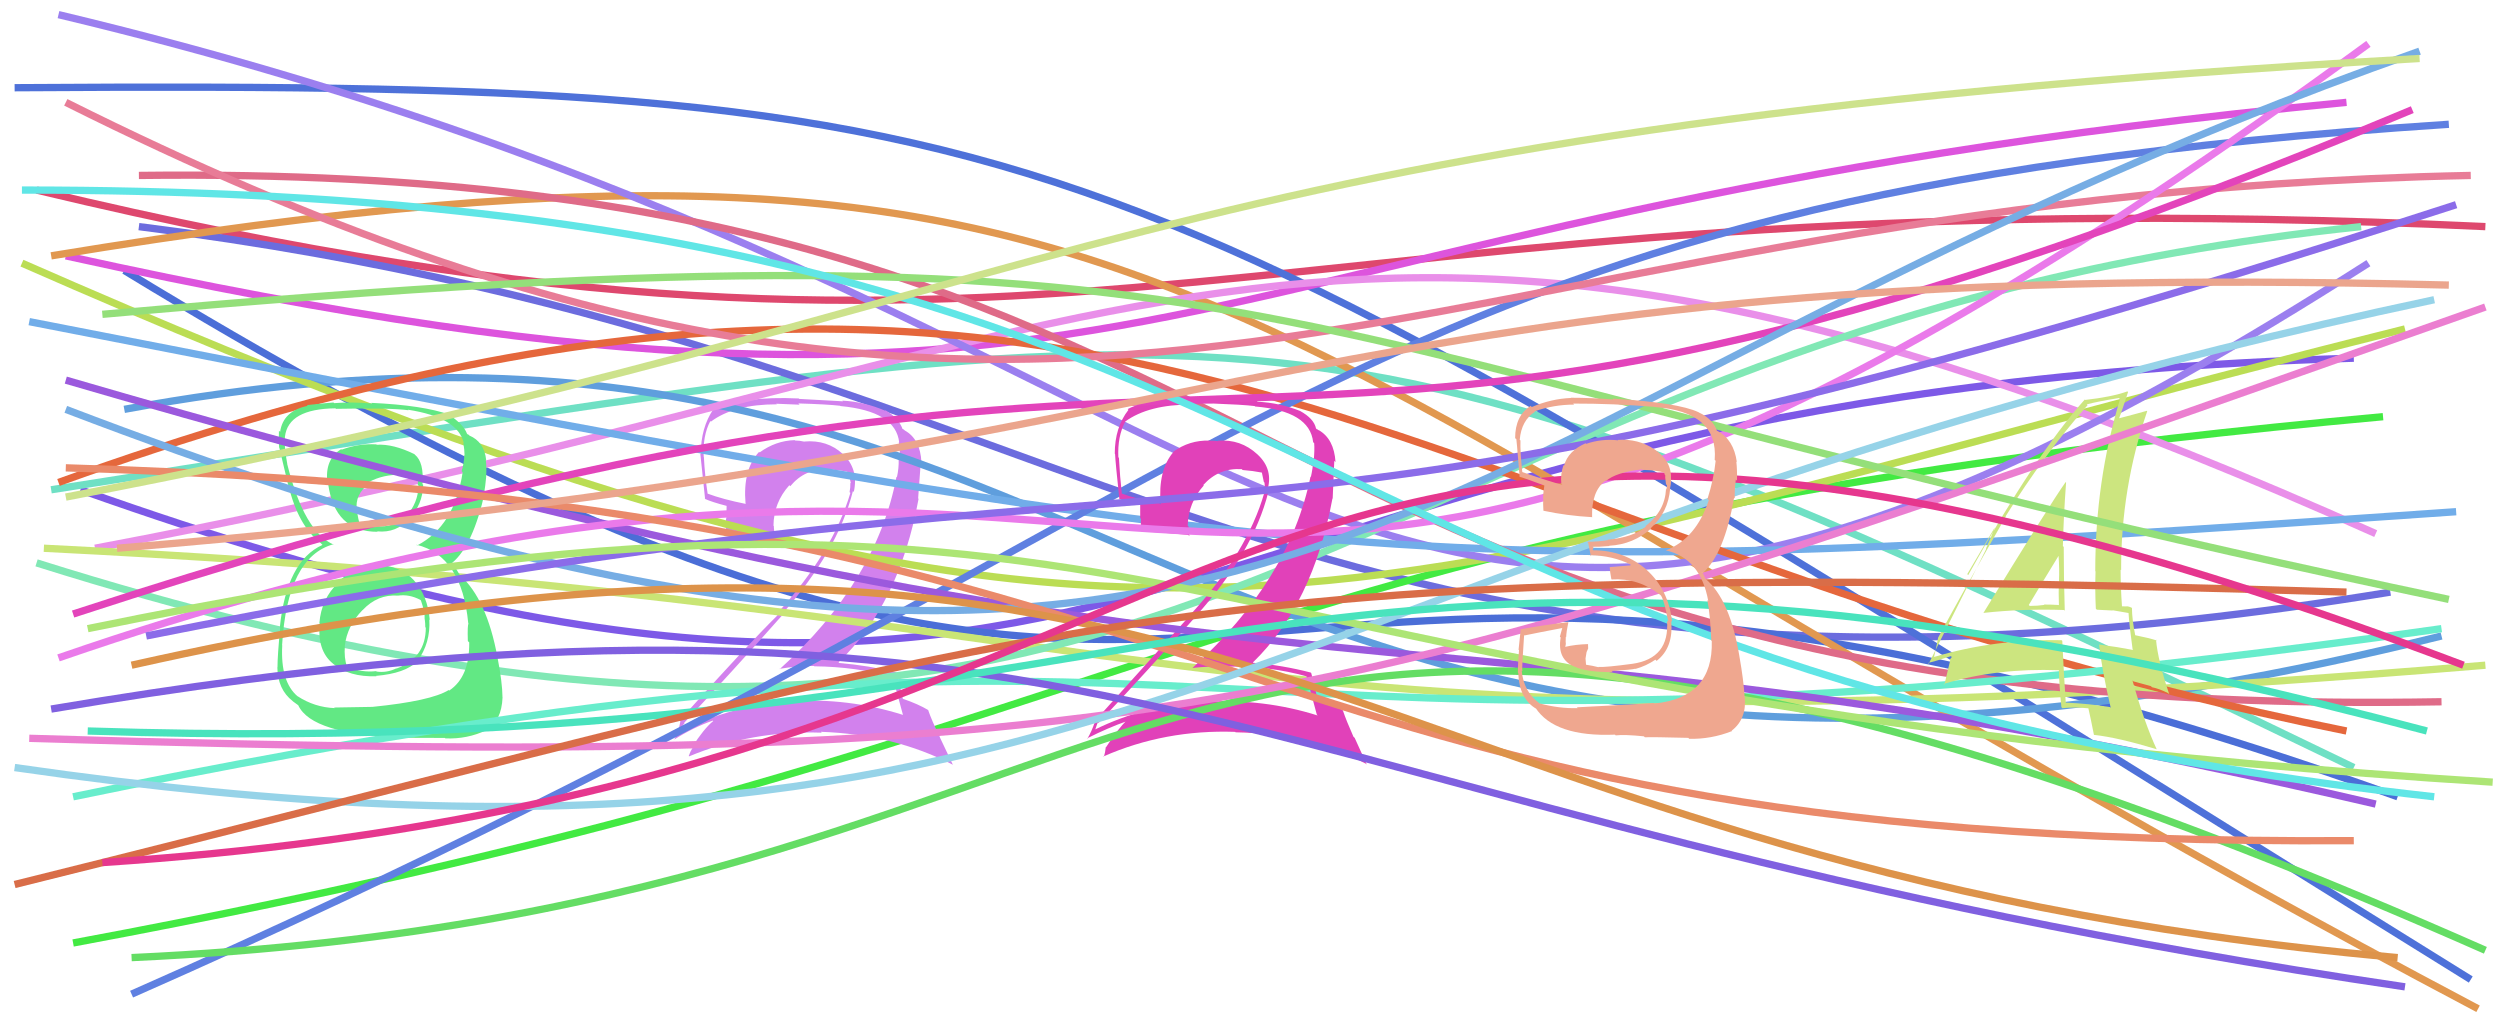 <svg xmlns="http://www.w3.org/2000/svg" width="342" height="140" viewBox="0,0,342,140"><path d="M5 26 C151 61,169 23,340 31" stroke="#de486e" fill="none"/><path d="M11 67 C163 121,153 54,322 49" stroke="#7d59e7" fill="none"/><path d="M7 67 C180 40,177 35,322 105" stroke="#6fe0c4" fill="none"/><path d="M19 31 C154 48,174 106,327 81" stroke="#6c6cde" fill="none"/><path d="M17 37 C181 137,152 46,328 109" stroke="#4b6ed7" fill="none"/><path d="M10 129 C166 100,162 72,326 57" stroke="#42ea42" fill="none"/><path d="M2 12 C152 11,151 18,338 134" stroke="#4e71d9" fill="none"/><path d="M9 35 C163 69,154 30,321 14" stroke="#dd54dd" fill="none"/><path fill="#d281ed" d="M122.17 92.66L122.04 92.53L122.06 92.55Q122.60 94.29 123.53 97.82L123.47 97.75L123.50 97.79Q116.09 95.44 108.03 95.91L108.13 96.01L108.03 95.91Q100.17 96.51 93.17 99.97L93.12 99.92L93.09 99.89Q93.61 98.81 93.68 98.95L93.64 98.90L93.60 98.87Q100.12 91.93 106.98 84.20L107.02 84.24L106.89 84.11Q114.61 75.38 116.68 67.18L116.80 67.30L116.80 67.30Q117.50 64.14 115.27 62.07L115.32 62.12L115.30 62.11Q113.16 60.13 110.03 60.40L110.05 60.42L110.05 60.42Q109.36 60.26 108.76 60.26L108.73 60.23L108.70 60.21Q106.12 60.29 103.92 61.89L103.84 61.81L103.85 61.81Q101.59 64.22 101.99 68.88L101.96 68.85L102.05 68.94Q98.88 68.31 96.75 67.51L96.71 67.46L96.81 67.57Q96.42 65.05 96.29 62.52L96.30 62.53L96.27 62.49Q96.11 59.60 97.17 57.60L97.28 57.71L97.25 57.68Q100.41 55.31 106.27 55.31L106.19 55.23L109.38 55.36L109.21 55.19Q113.27 55.31 114.93 55.51L114.96 55.54L114.98 55.55Q122.55 56.26 123.01 60.53L122.99 60.50L122.95 60.46Q123.18 61.56 123.05 62.96L123.03 62.94L122.94 62.85Q122.97 64.08 122.70 65.27L122.75 65.33L122.64 65.21Q119.92 79.55 106.66 91.54L106.58 91.46L106.62 91.50Q108.96 91.10 111.35 91.10L111.42 91.17L111.39 91.15Q117.12 91.21 122.12 92.61ZM121.03 56.08L121.01 56.06L121.17 56.22Q118.22 54.94 115.23 54.81L115.32 54.90L109.33 54.57L109.27 54.51Q101.58 54.15 97.71 56.08L97.60 55.96L97.60 55.96Q95.87 58.50 95.87 62.10L95.76 61.99L95.80 62.03Q95.93 63.36 96.46 68.29L96.29 68.11L96.42 68.24Q97.40 68.69 99.46 69.22L99.40 69.16L99.37 70.92L99.34 70.89Q99.22 71.64 99.35 72.58L99.41 72.63L99.54 72.76Q101.72 72.94 106.05 73.34L105.88 73.17L106.05 73.35Q105.86 72.55 105.86 71.95L105.87 71.97L105.81 71.91Q105.85 68.75 107.98 66.38L107.97 66.37L108.11 66.51Q110.15 64.05 113.28 64.25L113.24 64.21L113.27 64.24Q114.56 64.26 115.89 64.53L116.00 64.64L115.96 64.60Q116.26 65.37 116.40 66.10L116.35 66.06L116.33 66.04Q116.35 66.72 116.22 67.32L116.26 67.36L116.33 67.43Q113.94 75.57 106.21 84.03L106.28 84.10L106.36 84.18Q102.49 87.97 92.96 98.56L93.02 98.62L93.08 98.68Q92.81 100.21 92.21 101.21L92.20 101.19L92.20 101.19Q94.84 99.51 97.51 98.58L97.50 98.56L97.57 98.64Q96.31 99.65 94.65 102.25L94.55 102.15L94.73 102.33Q94.42 102.82 94.22 103.42L94.20 103.40L94.27 103.47Q102.83 99.90 112.42 100.23L112.45 100.27L112.30 100.11Q122.32 100.47 130.32 104.60L130.37 104.66L128.57 100.86L128.60 100.89Q127.44 98.53 126.97 97.13L127.05 97.21L126.99 97.14Q125.63 96.32 123.50 95.59L123.56 95.65L123.51 95.60Q123.27 94.36 122.60 91.96L122.68 92.04L122.61 91.97Q118.82 91.04 114.82 90.70L114.79 90.68L114.71 90.60Q123.00 82.70 125.66 68.24L125.60 68.18L125.97 63.15L126.05 63.23Q125.91 60.09 123.78 58.89L123.62 58.74L123.56 58.74L123.61 58.79Q123.55 58.67 123.42 58.67L123.43 58.68L123.49 58.74Q122.93 57.12 121.00 56.05Z"/><path d="M17 56 C158 30,157 131,334 87" stroke="#5f9edd" fill="none"/><path d="M7 35 C165 9,163 45,339 138" stroke="#e19850" fill="none"/><path d="M3 36 C160 105,181 82,329 45" stroke="#bbdd54" fill="none"/><path d="M13 75 C162 47,182 9,325 73" stroke="#e98fe9" fill="none"/><path d="M8 2 C188 45,180 128,324 36" stroke="#9b7fef" fill="none"/><path d="M6 75 C167 83,160 106,340 91" stroke="#c9e575" fill="none"/><path d="M5 77 C170 129,180 46,323 31" stroke="#81e8b5" fill="none"/><path d="M4 44 C183 79,192 80,336 70" stroke="#71ade9" fill="none"/><path d="M19 24 C182 22,164 99,334 96" stroke="#df6b88" fill="none"/><path d="M8 66 C155 13,191 74,321 100" stroke="#e5673c" fill="none"/><path fill="#62e884" d="M51.57 77.33L51.59 77.35L51.50 77.25Q48.35 77.38 46.22 79.71L46.17 79.66L46.25 79.74Q43.96 81.91 43.69 85.24L43.83 85.37L43.73 85.28Q43.38 88.99 45.51 90.75L45.55 90.79L45.55 90.79Q47.77 92.65 51.50 92.51L51.39 92.41L51.45 92.46Q55.44 92.12 57.10 90.46L57.13 90.48L57.10 90.45Q58.92 87.95 58.73 84.75L58.84 84.86L58.79 84.81Q58.51 81.47 56.61 79.37L56.60 79.36L56.70 79.46Q54.75 77.31 51.55 77.31ZM51.52 60.82L51.50 60.81L51.48 60.79Q49.08 60.65 46.75 61.51L46.76 61.53L46.68 61.44Q44.39 62.82 44.79 66.08L44.77 66.06L44.89 66.19Q45.79 72.75 51.65 72.75L51.47 72.57L51.60 72.69Q54.25 72.95 55.99 70.95L56.08 71.05L55.97 70.94Q57.82 69.06 57.89 66.33L57.90 66.34L57.79 66.22Q58.03 63.26 56.76 62.20L56.63 62.07L56.68 62.12Q53.80 60.71 51.54 60.84ZM51.09 96.83L50.95 96.70L45.71 96.79L45.79 96.87Q43.02 96.76 40.69 95.23L40.65 95.19L40.74 95.28Q38.34 93.28 38.61 88.28L38.54 88.22L38.59 88.26Q39.30 76.18 45.63 74.45L45.76 74.58L45.71 74.53Q41.62 72.84 39.28 63.44L39.37 63.53L39.30 63.46Q38.85 61.14 38.98 59.74L38.93 59.69L38.98 59.74Q39.43 55.93 45.89 55.86L45.92 55.89L45.96 55.93Q53.34 55.78 55.88 56.12L55.90 56.15L55.81 56.05Q62.65 57.10 63.45 60.63L63.32 60.50L63.38 60.56Q63.55 61.59 63.55 62.26L63.61 62.32L63.52 62.23Q63.48 63.39 63.15 64.46L63.31 64.62L63.29 64.60Q62.19 71.96 57.06 74.62L56.97 74.53L56.95 74.51Q63.19 76.03 64.06 85.29L64.08 85.31L64.10 85.33Q63.93 85.43 64.00 87.69L64.10 87.80L64.19 87.88Q64.25 92.61 61.45 94.47L61.36 94.38L61.38 94.40Q58.95 95.90 50.95 96.70ZM54.99 100.81L55.12 100.93L60.86 100.95L60.93 101.01Q63.92 101.14 66.59 99.87L66.56 99.85L66.56 99.85Q68.62 98.64 68.75 95.38L68.65 95.27L68.74 95.36Q68.72 93.35 68.06 89.95L68.14 90.03L68.06 89.95Q66.59 81.95 62.92 78.69L62.91 78.68L62.42 77.85L62.14 77.44L61.85 76.95L61.88 76.98Q64.73 74.57 66.33 67.30L66.27 67.24L66.26 67.24Q66.37 66.68 66.51 65.22L66.44 65.15L66.50 65.21Q66.59 63.97 66.46 62.90L66.50 62.95L66.51 62.95Q66.26 60.44 64.19 59.57L64.16 59.53L64.20 59.51L63.98 59.42L63.88 59.32Q63.45 58.10 61.39 56.70L61.28 56.59L61.48 56.73L61.49 56.73Q57.93 55.44 50.80 55.11L50.85 55.16L50.90 55.21Q48.12 54.95 45.72 55.15L45.67 55.11L45.62 55.06Q44.26 55.16 41.99 55.42L41.99 55.42L42.08 55.52Q38.72 56.22 38.32 59.08L38.23 58.99L38.16 58.92Q38.11 59.81 38.18 61.21L38.22 61.25L38.21 61.24Q38.41 62.17 39.41 66.30L39.53 66.42L39.44 66.33Q40.78 71.93 43.84 74.26L43.97 74.39L44.08 74.51L44.12 74.54Q39.21 76.76 38.28 85.82L38.20 85.74L38.33 85.88Q37.96 89.70 37.96 91.30L37.82 91.16L37.94 91.28Q37.98 94.31 40.04 95.91L40.08 95.95L40.09 95.96Q40.36 96.16 40.83 96.50L40.74 96.42L40.79 96.46Q42.62 100.49 55.08 100.89ZM54.41 81.43L54.47 81.49L54.46 81.48Q55.97 81.26 57.50 82.06L57.66 82.22L57.58 82.14Q58.16 83.78 58.09 84.72L58.09 84.72L58.11 84.74Q58.18 85.27 58.18 85.80L58.24 85.86L58.25 85.88Q58.24 90.00 54.24 91.46L54.15 91.37L54.22 91.43Q52.92 92.07 51.52 91.87L51.38 91.73L51.46 91.81Q49.56 92.04 47.56 91.24L47.43 91.11L47.46 91.14Q47.05 90.06 47.18 88.33L47.19 88.34L47.17 88.32Q47.50 85.59 49.60 83.45L49.58 83.44L49.61 83.46Q51.65 81.28 54.45 81.48ZM54.84 64.88L54.77 64.81L54.89 64.93Q56.26 64.69 57.19 64.96L57.24 65.01L57.15 66.32L57.26 66.43Q57.19 68.82 55.59 70.59L55.62 70.62L55.47 70.47Q53.92 72.28 51.52 71.95L51.62 72.05L51.49 71.92Q49.87 72.03 49.13 71.63L49.20 71.70L49.20 71.70Q49.03 71.13 48.83 69.93L48.89 69.98L48.82 69.92Q48.47 67.57 50.60 66.10L50.59 66.09L50.45 65.95Q52.44 64.88 54.91 64.95Z"/><path d="M10 109 C179 74,150 112,334 86" stroke="#68edcc" fill="none"/><path d="M18 136 C179 65,182 27,335 17" stroke="#5f80e1" fill="none"/><path fill="#cce57f" d="M271.37 83.92L271.45 84.00L271.30 83.85Q276.77 83.25 282.36 83.45L282.39 83.48L282.46 83.55Q282.32 79.02 282.32 74.82L282.22 74.72L282.20 74.70Q282.31 70.48 282.64 66.01L282.57 65.94L282.58 65.95Q280.45 68.95 271.32 83.87ZM288.79 96.87L288.63 96.72L288.65 96.73Q285.77 96.26 282.64 96.12L282.70 96.19L282.59 96.07Q282.32 92.00 282.12 87.67L282.14 87.69L282.03 87.58Q272.85 87.40 264.59 89.87L264.59 89.86L264.58 89.85Q264.80 89.00 265.13 87.27L264.96 87.10L265.12 87.26Q268.15 81.63 274.41 70.63L274.35 70.58L274.38 70.61Q279.59 62.22 285.58 55.43L285.50 55.35L285.48 55.32Q286.94 54.92 289.87 54.45L290.06 54.64L290.02 54.60Q286.63 65.80 286.63 78.12L286.63 78.13L286.67 78.17Q286.58 80.67 286.71 83.27L286.85 83.41L289.02 83.52L288.99 83.48Q290.18 83.67 291.24 83.87L291.15 83.78L291.18 83.81Q291.27 85.43 291.74 88.83L291.90 89.00L291.83 88.92Q289.75 88.51 287.15 88.17L287.01 88.03L287.15 88.17Q287.55 91.71 288.75 96.84ZM291.71 83.20L291.72 83.22L291.67 83.17Q291.24 82.94 290.91 82.94L290.93 82.96L290.24 82.94L290.29 82.98Q290.10 80.39 290.10 77.93L290.13 77.96L290.17 78.00Q290.14 66.78 293.74 56.25L293.74 56.25L293.68 56.20Q292.28 56.60 289.75 57.26L289.91 57.42L289.85 57.36Q290.32 56.10 291.12 53.63L291.05 53.56L291.03 53.54Q288.86 54.31 285.26 54.71L285.16 54.61L285.20 54.65Q278.38 62.28 269.25 78.67L269.12 78.54L272.85 72.21L272.87 72.23Q272.15 74.04 271.68 75.04L271.72 75.08L263.85 90.79L263.76 90.70Q264.88 90.42 266.88 89.76L267.01 89.88L266.71 90.26L266.79 90.33Q266.53 91.47 265.99 93.67L266.06 93.73L265.89 93.56Q273.21 91.36 281.67 91.69L281.54 91.55L281.66 91.68Q281.66 93.28 282.00 96.74L282.07 96.81L282.13 96.88Q283.82 96.70 285.69 96.90L285.73 96.95L285.69 96.90Q285.98 98.13 286.45 100.53L286.58 100.66L286.45 100.53Q289.74 100.89 295.01 102.49L295.09 102.57L295.05 102.53Q293.32 98.81 291.72 93.08L291.85 93.21L294.24 93.86L294.39 94.01Q295.40 94.22 296.60 94.82L296.63 94.85L296.76 94.99Q295.21 90.43 294.94 87.50L295.08 87.64L295.06 87.62Q293.97 87.27 291.98 86.87L292.04 86.93L292.12 87.02Q291.65 84.68 291.65 83.15ZM277.73 82.95L277.66 82.88L277.54 82.76Q278.88 80.50 281.61 76.04L281.75 76.18L281.61 76.04Q281.74 77.83 281.67 79.49L281.72 79.54L281.65 79.48Q281.60 81.15 281.66 82.82L281.78 82.93L281.61 82.76Q280.61 82.70 279.61 82.70L279.71 82.80L279.66 82.75Q278.73 82.89 277.67 82.89Z"/><path fill="#e141b9" d="M178.67 92.50L178.78 92.60L178.75 92.58Q179.21 94.23 180.14 97.76L180.26 97.88L180.26 97.88Q172.86 95.54 164.80 96.01L164.82 96.03L164.78 95.99Q156.70 96.38 149.71 99.84L149.78 99.91L149.79 99.92Q150.17 98.70 150.24 98.84L150.31 98.91L150.29 98.89Q156.81 91.96 163.67 84.23L163.71 84.27L163.66 84.22Q171.44 75.53 173.50 67.34L173.43 67.27L173.34 67.18Q174.27 64.25 172.04 62.18L172.03 62.17L172.02 62.16Q169.72 60.03 166.59 60.29L166.54 60.24L166.65 60.35Q166.05 60.28 165.45 60.28L165.44 60.28L165.44 60.27Q162.70 60.20 160.50 61.80L160.56 61.85L160.53 61.83Q158.38 64.34 158.78 69.01L158.64 68.87L158.62 68.85Q155.54 68.30 153.41 67.50L153.42 67.51L153.47 67.56Q153.20 65.16 153.07 62.63L153.07 62.63L152.99 62.55Q152.86 59.69 153.93 57.69L154.00 57.76L153.91 57.68Q157.11 55.34 162.97 55.34L162.85 55.22L165.90 55.21L165.89 55.20Q169.98 55.35 171.64 55.55L171.72 55.63L171.70 55.61Q179.17 56.22 179.64 60.49L179.79 60.64L179.78 60.63Q179.85 61.57 179.72 62.97L179.61 62.85L179.66 62.90Q179.60 64.05 179.33 65.24L179.41 65.32L179.28 65.19Q176.40 79.37 163.14 91.36L163.15 91.36L163.15 91.37Q165.64 91.12 168.04 91.12L168.19 91.28L168.11 91.19Q173.69 91.11 178.68 92.51ZM177.70 56.08L177.70 56.08L177.83 56.21Q175.05 55.10 172.05 54.96L171.88 54.79L165.95 54.52L165.97 54.54Q158.12 54.02 154.26 55.96L154.27 55.96L154.37 56.07Q152.50 58.46 152.50 62.06L152.35 61.91L152.54 62.10Q152.60 63.36 153.13 68.29L153.01 68.17L153.06 68.22Q153.95 68.57 156.01 69.10L155.98 69.07L155.98 70.87L156.09 70.98Q156.02 71.78 156.15 72.71L156.13 72.68L156.11 72.67Q158.21 72.77 162.54 73.17L162.54 73.17L162.71 73.34Q162.60 72.63 162.60 72.03L162.52 71.94L162.48 71.91Q162.55 68.78 164.68 66.41L164.70 66.43L164.61 66.35Q166.74 63.98 169.87 64.18L169.96 64.27L170.00 64.30Q171.36 64.40 172.69 64.66L172.62 64.59L172.61 64.58Q172.75 65.19 172.89 65.92L172.89 65.92L172.98 66.02Q173.08 66.79 172.95 67.39L172.89 67.32L172.96 67.40Q170.62 75.58 162.89 84.04L162.97 84.13L162.91 84.06Q159.27 88.08 149.74 98.68L149.70 98.64L149.79 98.72Q149.34 100.08 148.74 101.07L148.69 101.02L148.69 101.02Q151.56 99.56 154.22 98.63L154.21 98.61L154.15 98.55Q152.97 99.63 151.30 102.23L151.30 102.23L151.27 102.20Q151.20 102.94 151.01 103.54L150.99 103.53L150.95 103.48Q159.38 99.78 168.97 100.12L168.96 100.10L169.03 100.18Q178.86 100.35 186.86 104.48L186.98 104.60L185.32 100.94L185.15 100.78Q184.18 98.60 183.71 97.20L183.70 97.19L183.55 97.04Q182.32 96.34 180.19 95.61L180.27 95.70L180.18 95.60Q180.03 94.46 179.37 92.06L179.34 92.04L179.30 92.00Q175.44 91.00 171.45 90.67L171.47 90.69L171.40 90.62Q179.61 82.64 182.28 68.19L182.31 68.22L182.53 63.04L182.70 63.22Q182.50 60.02 180.37 58.82L180.44 58.89L180.27 58.78L180.28 58.79Q180.27 58.72 180.14 58.72L180.15 58.73L180.03 58.61Q179.76 57.27 177.82 56.20Z"/><path d="M9 52 C187 104,188 78,325 110" stroke="#9b59dd" fill="none"/><path d="M9 14 C151 85,190 27,338 24" stroke="#e87c97" fill="none"/><path d="M8 90 C173 33,156 129,324 6" stroke="#ea7aea" fill="none"/><path d="M14 43 C181 28,164 46,335 82" stroke="#94df7a" fill="none"/><path d="M18 131 C171 124,152 47,340 130" stroke="#64dd64" fill="none"/><path d="M10 84 C184 27,163 85,330 15" stroke="#e344bb" fill="none"/><path d="M9 56 C179 121,189 57,331 7" stroke="#76ade4" fill="none"/><path d="M9 64 C177 69,162 116,322 115" stroke="#ea8a6a" fill="none"/><path d="M4 101 C167 106,184 97,340 42" stroke="#eb7ed0" fill="none"/><path d="M18 91 C174 56,182 118,328 131" stroke="#dd934a" fill="none"/><path d="M20 87 C181 55,157 86,336 28" stroke="#8b6ce9" fill="none"/><path d="M2 105 C154 127,168 76,333 41" stroke="#96d3e8" fill="none"/><path d="M12 86 C163 55,150 95,341 107" stroke="#ade575" fill="none"/><path d="M3 26 C183 26,170 91,333 109" stroke="#60e6e6" fill="none"/><path d="M16 75 C174 62,181 35,335 39" stroke="#eba58d" fill="none"/><path d="M7 97 C155 72,166 111,329 135" stroke="#8060e0" fill="none"/><path d="M12 100 C167 105,174 58,332 100" stroke="#49e3bd" fill="none"/><path d="M9 68 C150 41,154 18,331 8" stroke="#cde28c" fill="none"/><path d="M2 121 C151 84,157 76,321 81" stroke="#d96d48" fill="none"/><path d="M14 118 C181 107,160 24,337 91" stroke="#e6378e" fill="none"/><path fill="#efa78f" d="M215.77 96.81L215.72 96.76L215.82 96.87Q213.31 96.95 210.58 96.22L210.56 96.20L210.52 96.15Q208.44 94.61 208.17 91.75L208.27 91.84L208.26 91.83Q208.17 91.48 208.50 86.88L208.47 86.85L208.55 86.93Q210.31 86.56 213.84 85.89L213.75 85.80L213.39 87.10L213.50 87.21Q212.98 90.23 215.45 91.23L215.43 91.21L215.42 91.20Q216.97 91.95 220.63 91.95L220.53 91.84L220.48 91.79Q223.36 91.61 223.70 91.48L223.60 91.38L223.73 91.51Q225.19 91.11 226.46 90.24L226.62 90.41L226.62 90.41Q228.96 88.61 228.62 84.95L228.77 85.09L228.74 85.06Q228.27 80.66 225.23 77.93L225.22 77.91L225.33 78.02Q222.29 75.28 217.96 75.28L217.88 75.21L218.00 74.93L217.86 74.78Q218.64 74.84 220.18 74.70L220.13 74.66L220.14 74.66Q223.47 74.47 225.87 72.30L225.81 72.24L225.82 72.26Q228.22 70.08 228.48 66.82L228.46 66.79L228.46 66.80Q228.61 66.21 228.61 65.61L228.60 65.60L228.59 65.60Q228.74 63.08 226.35 61.48L226.17 61.31L226.32 61.46Q224.10 59.98 221.31 60.18L221.25 60.12L221.37 60.24Q219.12 59.98 216.98 60.72L216.94 60.67L216.91 60.64Q214.50 61.70 213.97 63.69L213.95 63.68L213.89 63.62Q213.45 64.85 213.59 66.18L213.61 66.20L213.74 66.33Q211.84 65.83 208.24 64.57L208.38 64.70L208.25 64.57Q207.94 61.73 208.00 60.26L208.03 60.29L207.90 60.16Q208.12 57.52 209.99 56.32L209.95 56.28L209.94 56.27Q212.55 55.35 215.34 55.35L215.22 55.22L215.20 55.21Q220.79 55.20 226.32 55.66L226.42 55.76L226.34 55.68Q235.10 56.31 234.57 62.91L234.58 62.92L234.70 63.04Q234.45 65.52 233.58 68.26L233.72 68.39L233.76 68.43Q232.02 73.69 227.89 75.29L227.94 75.34L227.91 75.30Q232.63 76.36 233.69 82.22L233.62 82.15L233.56 82.09Q233.97 84.10 234.10 87.63L234.17 87.70L234.17 87.70Q234.39 95.44 226.32 96.24L226.28 96.20L226.26 96.17Q224.98 96.29 215.72 96.76ZM224.86 100.71L224.87 100.72L225.02 100.86Q225.96 100.81 230.96 100.94L230.99 100.97L231.08 101.07Q234.09 101.14 236.95 100.01L236.85 99.91L236.90 99.95Q239.00 98.33 238.67 95.26L238.74 95.33L238.66 95.25Q238.51 92.97 237.97 89.90L237.87 89.80L237.97 89.89Q236.69 82.02 233.29 79.16L233.31 79.18L233.01 78.54L232.77 78.23L232.94 78.40Q235.89 75.76 237.22 68.10L237.25 68.12L237.32 68.19Q237.26 67.27 237.46 65.60L237.60 65.74L237.62 65.76Q237.66 64.34 237.53 63.14L237.53 63.14L237.60 63.21Q237.18 60.13 234.92 58.93L234.96 58.97L234.78 58.92L234.93 59.08Q234.40 57.35 232.40 56.42L232.30 56.31L232.38 56.40Q229.59 55.07 220.59 54.53L220.63 54.57L220.71 54.65Q217.67 54.41 214.88 54.41L214.86 54.39L214.91 54.44Q212.22 54.55 209.55 55.68L209.43 55.56L209.39 55.52Q207.27 56.87 207.27 59.93L207.25 59.91L207.41 60.07Q207.41 59.34 207.88 65.20L207.80 65.12L207.90 65.23Q208.44 65.36 211.30 66.43L211.21 66.33L211.27 66.40Q211.14 67.20 211.08 68.07L211.14 68.13L211.12 68.11Q211.07 68.93 211.14 69.86L211.29 70.01L211.15 69.87Q214.30 70.55 217.83 70.75L217.97 70.89L217.80 70.73Q217.69 67.22 219.62 65.75L219.76 65.89L219.68 65.81Q221.08 64.61 224.61 64.21L224.73 64.33L224.67 64.27Q226.74 64.34 227.74 64.67L227.65 64.59L227.66 64.60Q227.67 64.74 227.74 64.94L227.81 65.02L227.80 65.33L227.91 66.25L228.05 66.39Q228.02 66.69 227.96 66.96L227.96 66.96L227.91 66.91Q227.77 69.91 225.11 71.97L225.15 72.02L225.16 72.03Q223.44 73.51 219.91 73.84L220.02 73.95L219.96 73.89Q218.66 74.11 217.12 74.11L217.18 74.17L217.26 74.25Q217.37 74.89 217.63 76.09L217.56 76.02L217.49 75.95Q220.60 75.99 223.13 77.26L223.09 77.21L223.03 77.35L220.19 77.58L220.21 77.60Q220.23 78.16 220.43 79.22L220.48 79.27L220.48 79.27Q224.12 79.04 227.11 81.37L227.26 81.52L227.24 81.50Q227.69 82.21 228.22 85.08L228.09 84.95L228.05 84.90Q228.43 90.08 223.30 90.81L223.28 90.80L223.29 90.81Q219.65 91.30 218.66 91.24L218.77 91.35L218.70 91.28Q217.89 91.07 216.95 90.93L216.97 90.95L216.90 90.08L217.04 89.22L217.26 88.71L217.24 88.08L217.26 88.11Q215.51 88.16 214.11 88.49L214.22 88.60L214.12 88.49Q214.21 88.25 214.21 87.92L214.05 87.77L214.18 87.89Q214.20 87.51 214.20 87.11L214.27 87.19L214.25 87.16Q214.28 86.40 214.55 85.13L214.49 85.08L214.53 85.11Q211.25 85.49 207.98 86.09L207.96 86.07L208.03 86.14Q207.94 86.92 207.74 88.88L207.82 88.96L207.80 88.95Q207.64 90.95 207.64 92.01L207.63 92.00L207.70 92.07Q207.83 95.67 210.23 97.00L210.19 96.96L210.05 96.82Q212.67 100.84 220.93 100.50L221.07 100.64L221.02 100.60Q222.22 100.46 224.89 100.73Z"/></svg>